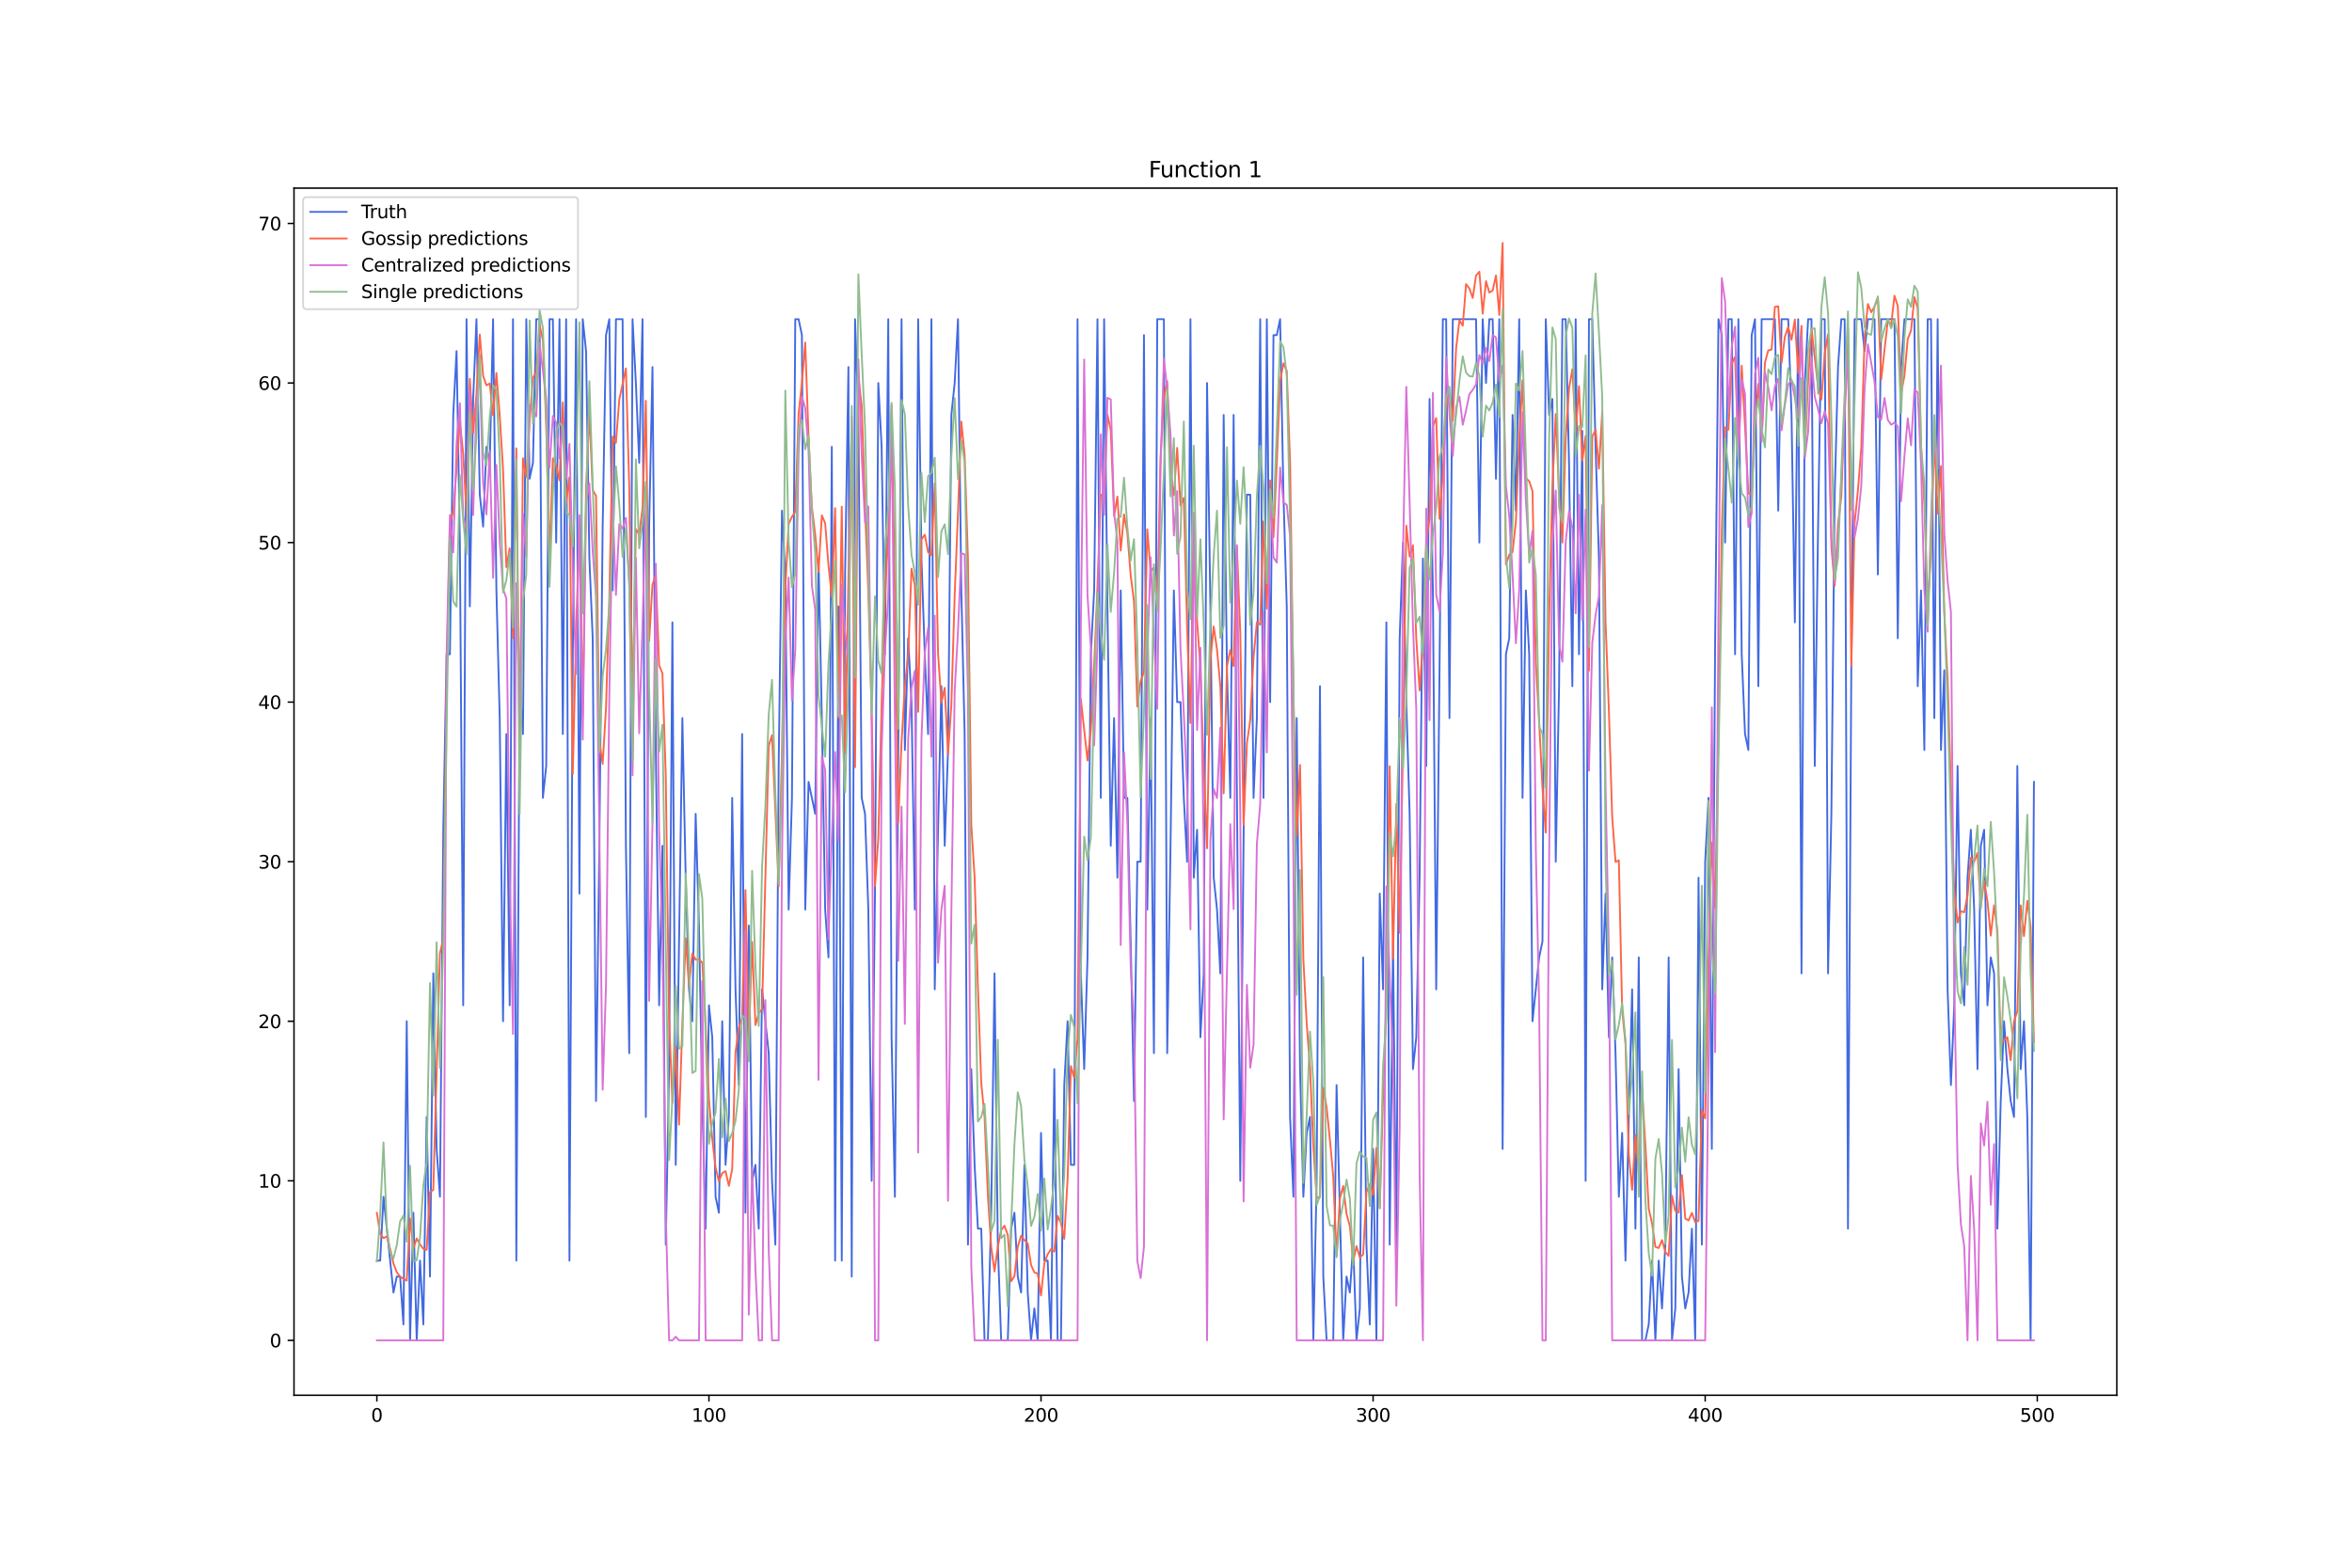 <?xml version="1.0" encoding="utf-8" standalone="no"?>
<!DOCTYPE svg PUBLIC "-//W3C//DTD SVG 1.1//EN"
  "http://www.w3.org/Graphics/SVG/1.1/DTD/svg11.dtd">
<svg xmlns:xlink="http://www.w3.org/1999/xlink" width="1296pt" height="864pt" viewBox="0 0 1296 864" xmlns="http://www.w3.org/2000/svg" version="1.1">
 <defs>
  <style type="text/css">*{stroke-linejoin: round; stroke-linecap: butt}</style>
 </defs>
 <g id="figure_1">
  <g id="patch_1">
   <path d="M 0 864 
L 1296 864 
L 1296 0 
L 0 0 
z
" style="fill: #ffffff"/>
  </g>
  <g id="axes_1">
   <g id="patch_2">
    <path d="M 162 768.96 
L 1166.4 768.96 
L 1166.4 103.68 
L 162 103.68 
z
" style="fill: #ffffff"/>
   </g>
   <g id="matplotlib.axis_1">
    <g id="xtick_1">
     <g id="line2d_1">
      <defs>
       <path id="m02a0ab85dd" d="M 0 0 
L 0 3.5 
" style="stroke: #000000; stroke-width: 0.8"/>
      </defs>
      <g>
       <use xlink:href="#m02a0ab85dd" x="207.655" y="768.96" style="stroke: #000000; stroke-width: 0.8"/>
      </g>
     </g>
     <g id="text_1">
      <!-- 0 -->
      <g transform="translate(204.473 783.558) scale(0.1 -0.1)">
       <defs>
        <path id="DejaVuSans-30" d="M 2034 4250 
Q 1547 4250 1301 3770 
Q 1056 3291 1056 2328 
Q 1056 1369 1301 889 
Q 1547 409 2034 409 
Q 2525 409 2770 889 
Q 3016 1369 3016 2328 
Q 3016 3291 2770 3770 
Q 2525 4250 2034 4250 
z
M 2034 4750 
Q 2819 4750 3233 4129 
Q 3647 3509 3647 2328 
Q 3647 1150 3233 529 
Q 2819 -91 2034 -91 
Q 1250 -91 836 529 
Q 422 1150 422 2328 
Q 422 3509 836 4129 
Q 1250 4750 2034 4750 
z
" transform="scale(0.016)"/>
       </defs>
       <use xlink:href="#DejaVuSans-30"/>
      </g>
     </g>
    </g>
    <g id="xtick_2">
     <g id="line2d_2">
      <g>
       <use xlink:href="#m02a0ab85dd" x="390.639" y="768.96" style="stroke: #000000; stroke-width: 0.8"/>
      </g>
     </g>
     <g id="text_2">
      <!-- 100 -->
      <g transform="translate(381.095 783.558) scale(0.1 -0.1)">
       <defs>
        <path id="DejaVuSans-31" d="M 794 531 
L 1825 531 
L 1825 4091 
L 703 3866 
L 703 4441 
L 1819 4666 
L 2450 4666 
L 2450 531 
L 3481 531 
L 3481 0 
L 794 0 
L 794 531 
z
" transform="scale(0.016)"/>
       </defs>
       <use xlink:href="#DejaVuSans-31"/>
       <use xlink:href="#DejaVuSans-30" x="63.623"/>
       <use xlink:href="#DejaVuSans-30" x="127.246"/>
      </g>
     </g>
    </g>
    <g id="xtick_3">
     <g id="line2d_3">
      <g>
       <use xlink:href="#m02a0ab85dd" x="573.623" y="768.96" style="stroke: #000000; stroke-width: 0.8"/>
      </g>
     </g>
     <g id="text_3">
      <!-- 200 -->
      <g transform="translate(564.079 783.558) scale(0.1 -0.1)">
       <defs>
        <path id="DejaVuSans-32" d="M 1228 531 
L 3431 531 
L 3431 0 
L 469 0 
L 469 531 
Q 828 903 1448 1529 
Q 2069 2156 2228 2338 
Q 2531 2678 2651 2914 
Q 2772 3150 2772 3378 
Q 2772 3750 2511 3984 
Q 2250 4219 1831 4219 
Q 1534 4219 1204 4116 
Q 875 4013 500 3803 
L 500 4441 
Q 881 4594 1212 4672 
Q 1544 4750 1819 4750 
Q 2544 4750 2975 4387 
Q 3406 4025 3406 3419 
Q 3406 3131 3298 2873 
Q 3191 2616 2906 2266 
Q 2828 2175 2409 1742 
Q 1991 1309 1228 531 
z
" transform="scale(0.016)"/>
       </defs>
       <use xlink:href="#DejaVuSans-32"/>
       <use xlink:href="#DejaVuSans-30" x="63.623"/>
       <use xlink:href="#DejaVuSans-30" x="127.246"/>
      </g>
     </g>
    </g>
    <g id="xtick_4">
     <g id="line2d_4">
      <g>
       <use xlink:href="#m02a0ab85dd" x="756.607" y="768.96" style="stroke: #000000; stroke-width: 0.8"/>
      </g>
     </g>
     <g id="text_4">
      <!-- 300 -->
      <g transform="translate(747.063 783.558) scale(0.1 -0.1)">
       <defs>
        <path id="DejaVuSans-33" d="M 2597 2516 
Q 3050 2419 3304 2112 
Q 3559 1806 3559 1356 
Q 3559 666 3084 287 
Q 2609 -91 1734 -91 
Q 1441 -91 1130 -33 
Q 819 25 488 141 
L 488 750 
Q 750 597 1062 519 
Q 1375 441 1716 441 
Q 2309 441 2620 675 
Q 2931 909 2931 1356 
Q 2931 1769 2642 2001 
Q 2353 2234 1838 2234 
L 1294 2234 
L 1294 2753 
L 1863 2753 
Q 2328 2753 2575 2939 
Q 2822 3125 2822 3475 
Q 2822 3834 2567 4026 
Q 2313 4219 1838 4219 
Q 1578 4219 1281 4162 
Q 984 4106 628 3988 
L 628 4550 
Q 988 4650 1302 4700 
Q 1616 4750 1894 4750 
Q 2613 4750 3031 4423 
Q 3450 4097 3450 3541 
Q 3450 3153 3228 2886 
Q 3006 2619 2597 2516 
z
" transform="scale(0.016)"/>
       </defs>
       <use xlink:href="#DejaVuSans-33"/>
       <use xlink:href="#DejaVuSans-30" x="63.623"/>
       <use xlink:href="#DejaVuSans-30" x="127.246"/>
      </g>
     </g>
    </g>
    <g id="xtick_5">
     <g id="line2d_5">
      <g>
       <use xlink:href="#m02a0ab85dd" x="939.591" y="768.96" style="stroke: #000000; stroke-width: 0.8"/>
      </g>
     </g>
     <g id="text_5">
      <!-- 400 -->
      <g transform="translate(930.047 783.558) scale(0.1 -0.1)">
       <defs>
        <path id="DejaVuSans-34" d="M 2419 4116 
L 825 1625 
L 2419 1625 
L 2419 4116 
z
M 2253 4666 
L 3047 4666 
L 3047 1625 
L 3713 1625 
L 3713 1100 
L 3047 1100 
L 3047 0 
L 2419 0 
L 2419 1100 
L 313 1100 
L 313 1709 
L 2253 4666 
z
" transform="scale(0.016)"/>
       </defs>
       <use xlink:href="#DejaVuSans-34"/>
       <use xlink:href="#DejaVuSans-30" x="63.623"/>
       <use xlink:href="#DejaVuSans-30" x="127.246"/>
      </g>
     </g>
    </g>
    <g id="xtick_6">
     <g id="line2d_6">
      <g>
       <use xlink:href="#m02a0ab85dd" x="1122.575" y="768.96" style="stroke: #000000; stroke-width: 0.8"/>
      </g>
     </g>
     <g id="text_6">
      <!-- 500 -->
      <g transform="translate(1113.032 783.558) scale(0.1 -0.1)">
       <defs>
        <path id="DejaVuSans-35" d="M 691 4666 
L 3169 4666 
L 3169 4134 
L 1269 4134 
L 1269 2991 
Q 1406 3038 1543 3061 
Q 1681 3084 1819 3084 
Q 2600 3084 3056 2656 
Q 3513 2228 3513 1497 
Q 3513 744 3044 326 
Q 2575 -91 1722 -91 
Q 1428 -91 1123 -41 
Q 819 9 494 109 
L 494 744 
Q 775 591 1075 516 
Q 1375 441 1709 441 
Q 2250 441 2565 725 
Q 2881 1009 2881 1497 
Q 2881 1984 2565 2268 
Q 2250 2553 1709 2553 
Q 1456 2553 1204 2497 
Q 953 2441 691 2322 
L 691 4666 
z
" transform="scale(0.016)"/>
       </defs>
       <use xlink:href="#DejaVuSans-35"/>
       <use xlink:href="#DejaVuSans-30" x="63.623"/>
       <use xlink:href="#DejaVuSans-30" x="127.246"/>
      </g>
     </g>
    </g>
   </g>
   <g id="matplotlib.axis_2">
    <g id="ytick_1">
     <g id="line2d_7">
      <defs>
       <path id="mf782e02e6b" d="M 0 0 
L -3.5 0 
" style="stroke: #000000; stroke-width: 0.8"/>
      </defs>
      <g>
       <use xlink:href="#mf782e02e6b" x="162" y="738.72" style="stroke: #000000; stroke-width: 0.8"/>
      </g>
     </g>
     <g id="text_7">
      <!-- 0 -->
      <g transform="translate(148.637 742.519) scale(0.1 -0.1)">
       <use xlink:href="#DejaVuSans-30"/>
      </g>
     </g>
    </g>
    <g id="ytick_2">
     <g id="line2d_8">
      <g>
       <use xlink:href="#mf782e02e6b" x="162" y="650.781" style="stroke: #000000; stroke-width: 0.8"/>
      </g>
     </g>
     <g id="text_8">
      <!-- 10 -->
      <g transform="translate(142.275 654.58) scale(0.1 -0.1)">
       <use xlink:href="#DejaVuSans-31"/>
       <use xlink:href="#DejaVuSans-30" x="63.623"/>
      </g>
     </g>
    </g>
    <g id="ytick_3">
     <g id="line2d_9">
      <g>
       <use xlink:href="#mf782e02e6b" x="162" y="562.842" style="stroke: #000000; stroke-width: 0.8"/>
      </g>
     </g>
     <g id="text_9">
      <!-- 20 -->
      <g transform="translate(142.275 566.641) scale(0.1 -0.1)">
       <use xlink:href="#DejaVuSans-32"/>
       <use xlink:href="#DejaVuSans-30" x="63.623"/>
      </g>
     </g>
    </g>
    <g id="ytick_4">
     <g id="line2d_10">
      <g>
       <use xlink:href="#mf782e02e6b" x="162" y="474.902" style="stroke: #000000; stroke-width: 0.8"/>
      </g>
     </g>
     <g id="text_10">
      <!-- 30 -->
      <g transform="translate(142.275 478.701) scale(0.1 -0.1)">
       <use xlink:href="#DejaVuSans-33"/>
       <use xlink:href="#DejaVuSans-30" x="63.623"/>
      </g>
     </g>
    </g>
    <g id="ytick_5">
     <g id="line2d_11">
      <g>
       <use xlink:href="#mf782e02e6b" x="162" y="386.963" style="stroke: #000000; stroke-width: 0.8"/>
      </g>
     </g>
     <g id="text_11">
      <!-- 40 -->
      <g transform="translate(142.275 390.762) scale(0.1 -0.1)">
       <use xlink:href="#DejaVuSans-34"/>
       <use xlink:href="#DejaVuSans-30" x="63.623"/>
      </g>
     </g>
    </g>
    <g id="ytick_6">
     <g id="line2d_12">
      <g>
       <use xlink:href="#mf782e02e6b" x="162" y="299.024" style="stroke: #000000; stroke-width: 0.8"/>
      </g>
     </g>
     <g id="text_12">
      <!-- 50 -->
      <g transform="translate(142.275 302.823) scale(0.1 -0.1)">
       <use xlink:href="#DejaVuSans-35"/>
       <use xlink:href="#DejaVuSans-30" x="63.623"/>
      </g>
     </g>
    </g>
    <g id="ytick_7">
     <g id="line2d_13">
      <g>
       <use xlink:href="#mf782e02e6b" x="162" y="211.085" style="stroke: #000000; stroke-width: 0.8"/>
      </g>
     </g>
     <g id="text_13">
      <!-- 60 -->
      <g transform="translate(142.275 214.884) scale(0.1 -0.1)">
       <defs>
        <path id="DejaVuSans-36" d="M 2113 2584 
Q 1688 2584 1439 2293 
Q 1191 2003 1191 1497 
Q 1191 994 1439 701 
Q 1688 409 2113 409 
Q 2538 409 2786 701 
Q 3034 994 3034 1497 
Q 3034 2003 2786 2293 
Q 2538 2584 2113 2584 
z
M 3366 4563 
L 3366 3988 
Q 3128 4100 2886 4159 
Q 2644 4219 2406 4219 
Q 1781 4219 1451 3797 
Q 1122 3375 1075 2522 
Q 1259 2794 1537 2939 
Q 1816 3084 2150 3084 
Q 2853 3084 3261 2657 
Q 3669 2231 3669 1497 
Q 3669 778 3244 343 
Q 2819 -91 2113 -91 
Q 1303 -91 875 529 
Q 447 1150 447 2328 
Q 447 3434 972 4092 
Q 1497 4750 2381 4750 
Q 2619 4750 2861 4703 
Q 3103 4656 3366 4563 
z
" transform="scale(0.016)"/>
       </defs>
       <use xlink:href="#DejaVuSans-36"/>
       <use xlink:href="#DejaVuSans-30" x="63.623"/>
      </g>
     </g>
    </g>
    <g id="ytick_8">
     <g id="line2d_14">
      <g>
       <use xlink:href="#mf782e02e6b" x="162" y="123.145" style="stroke: #000000; stroke-width: 0.8"/>
      </g>
     </g>
     <g id="text_14">
      <!-- 70 -->
      <g transform="translate(142.275 126.945) scale(0.1 -0.1)">
       <defs>
        <path id="DejaVuSans-37" d="M 525 4666 
L 3525 4666 
L 3525 4397 
L 1831 0 
L 1172 0 
L 2766 4134 
L 525 4134 
L 525 4666 
z
" transform="scale(0.016)"/>
       </defs>
       <use xlink:href="#DejaVuSans-37"/>
       <use xlink:href="#DejaVuSans-30" x="63.623"/>
      </g>
     </g>
    </g>
   </g>
   <g id="line2d_15">
    <path d="M 207.655 694.75 
L 209.484 694.75 
L 211.314 659.575 
L 216.804 712.338 
L 218.634 703.544 
L 220.463 703.544 
L 222.293 729.926 
L 224.123 562.842 
L 225.953 738.72 
L 227.783 668.369 
L 229.613 738.72 
L 231.442 694.75 
L 233.272 729.926 
L 235.102 615.605 
L 236.932 703.544 
L 238.762 536.46 
L 240.592 633.193 
L 242.422 659.575 
L 244.251 457.314 
L 246.081 360.581 
L 247.911 360.581 
L 249.741 228.672 
L 251.571 193.497 
L 253.401 299.024 
L 255.23 554.048 
L 257.06 175.909 
L 258.89 334.199 
L 260.72 219.878 
L 262.55 175.909 
L 264.38 272.642 
L 266.209 290.23 
L 268.039 246.26 
L 269.869 255.054 
L 271.699 175.909 
L 273.529 325.406 
L 275.359 395.757 
L 277.189 562.842 
L 279.018 404.551 
L 280.848 554.048 
L 282.678 175.909 
L 284.508 694.75 
L 286.338 378.169 
L 288.168 404.551 
L 289.997 175.909 
L 291.827 263.848 
L 293.657 255.054 
L 295.487 175.909 
L 297.317 175.909 
L 299.147 439.727 
L 300.976 422.139 
L 302.806 175.909 
L 304.636 175.909 
L 306.466 299.024 
L 308.296 175.909 
L 310.126 404.551 
L 311.956 175.909 
L 313.785 694.75 
L 315.615 360.581 
L 317.445 175.909 
L 319.275 492.49 
L 321.105 175.909 
L 322.935 193.497 
L 324.764 307.818 
L 326.594 351.787 
L 328.424 606.811 
L 330.254 466.108 
L 332.084 290.23 
L 333.914 184.703 
L 335.743 175.909 
L 337.573 325.406 
L 339.403 175.909 
L 343.063 175.909 
L 344.893 466.108 
L 346.723 580.429 
L 348.552 175.909 
L 350.382 211.085 
L 352.212 255.054 
L 354.042 175.909 
L 355.872 615.605 
L 357.702 290.23 
L 359.531 202.291 
L 361.361 413.345 
L 363.191 554.048 
L 365.021 466.108 
L 366.851 685.956 
L 368.681 589.223 
L 370.51 342.993 
L 372.34 641.987 
L 376 395.757 
L 377.83 483.696 
L 379.66 545.254 
L 381.489 562.842 
L 383.319 448.521 
L 385.149 510.078 
L 386.979 606.811 
L 388.809 677.163 
L 390.639 554.048 
L 392.469 571.635 
L 394.298 659.575 
L 396.128 668.369 
L 397.958 562.842 
L 399.788 641.987 
L 401.618 615.605 
L 403.448 439.727 
L 405.277 545.254 
L 407.107 598.017 
L 408.937 404.551 
L 410.767 668.369 
L 412.597 510.078 
L 414.427 650.781 
L 416.256 641.987 
L 418.086 677.163 
L 419.916 545.254 
L 423.576 580.429 
L 425.406 650.781 
L 427.236 685.956 
L 429.065 422.139 
L 430.895 281.436 
L 432.725 316.612 
L 434.555 501.284 
L 436.385 439.727 
L 438.215 175.909 
L 440.044 175.909 
L 441.874 184.703 
L 443.704 501.284 
L 445.534 430.933 
L 449.194 448.521 
L 451.023 307.818 
L 452.853 395.757 
L 454.683 501.284 
L 456.513 527.666 
L 458.343 246.26 
L 460.173 694.75 
L 462.003 334.199 
L 463.832 694.75 
L 465.662 316.612 
L 467.492 202.291 
L 469.322 703.544 
L 471.152 175.909 
L 472.982 228.672 
L 474.811 439.727 
L 476.641 448.521 
L 478.471 501.284 
L 480.301 650.781 
L 482.131 492.49 
L 483.961 211.085 
L 485.79 246.26 
L 487.62 360.581 
L 489.45 175.909 
L 491.28 571.635 
L 493.11 659.575 
L 496.77 175.909 
L 498.599 413.345 
L 500.429 351.787 
L 502.259 386.963 
L 504.089 501.284 
L 505.919 175.909 
L 507.749 307.818 
L 509.578 360.581 
L 511.408 404.551 
L 513.238 175.909 
L 515.068 545.254 
L 516.898 457.314 
L 518.728 378.169 
L 520.557 466.108 
L 522.387 413.345 
L 524.217 228.672 
L 526.047 211.085 
L 527.877 175.909 
L 529.707 325.406 
L 531.536 404.551 
L 533.366 685.956 
L 535.196 589.223 
L 537.026 641.987 
L 538.856 677.163 
L 540.686 677.163 
L 542.516 738.72 
L 544.345 738.72 
L 546.175 668.369 
L 548.005 536.46 
L 549.835 685.956 
L 551.665 738.72 
L 555.324 738.72 
L 557.154 677.163 
L 558.984 668.369 
L 560.814 703.544 
L 562.644 712.338 
L 564.474 641.987 
L 566.303 712.338 
L 568.133 738.72 
L 569.963 721.132 
L 571.793 738.72 
L 573.623 624.399 
L 575.453 694.75 
L 577.283 694.75 
L 579.112 738.72 
L 580.942 589.223 
L 582.772 738.72 
L 584.602 738.72 
L 586.432 598.017 
L 588.262 562.842 
L 590.091 641.987 
L 591.921 641.987 
L 593.751 175.909 
L 595.581 536.46 
L 597.411 589.223 
L 599.241 527.666 
L 601.07 360.581 
L 602.9 325.406 
L 604.73 175.909 
L 606.56 439.727 
L 608.39 175.909 
L 610.22 334.199 
L 612.05 466.108 
L 613.879 395.757 
L 615.709 483.696 
L 617.539 325.406 
L 619.369 439.727 
L 621.199 439.727 
L 623.029 518.872 
L 624.858 606.811 
L 626.688 474.902 
L 628.518 474.902 
L 630.348 184.703 
L 632.178 501.284 
L 634.008 395.757 
L 635.837 580.429 
L 637.667 175.909 
L 641.327 175.909 
L 643.157 580.429 
L 644.987 466.108 
L 646.817 325.406 
L 648.646 386.963 
L 650.476 386.963 
L 652.306 439.727 
L 654.136 474.902 
L 655.966 175.909 
L 657.796 483.696 
L 659.625 457.314 
L 661.455 571.635 
L 663.285 536.46 
L 665.115 211.085 
L 666.945 334.199 
L 668.775 483.696 
L 670.604 501.284 
L 672.434 536.46 
L 674.264 228.672 
L 676.094 369.375 
L 677.924 439.727 
L 679.754 228.672 
L 683.413 650.781 
L 687.073 272.642 
L 688.903 272.642 
L 690.733 439.727 
L 692.563 395.757 
L 694.392 175.909 
L 696.222 439.727 
L 698.052 175.909 
L 699.882 386.963 
L 701.712 184.703 
L 703.542 184.703 
L 705.371 175.909 
L 707.201 272.642 
L 709.031 334.199 
L 710.861 615.605 
L 712.691 659.575 
L 714.521 395.757 
L 716.35 589.223 
L 718.18 659.575 
L 720.01 624.399 
L 721.84 615.605 
L 723.67 738.72 
L 725.5 650.781 
L 727.33 378.169 
L 729.159 703.544 
L 730.989 738.72 
L 734.649 738.72 
L 736.479 598.017 
L 740.138 738.72 
L 741.968 703.544 
L 743.798 712.338 
L 745.628 685.956 
L 747.458 738.72 
L 749.288 721.132 
L 751.117 527.666 
L 752.947 685.956 
L 754.777 729.926 
L 756.607 633.193 
L 758.437 738.72 
L 760.267 492.49 
L 762.097 545.254 
L 763.926 342.993 
L 765.756 685.956 
L 767.586 518.872 
L 769.416 694.75 
L 771.246 351.787 
L 773.076 299.024 
L 774.905 386.963 
L 776.735 448.521 
L 778.565 589.223 
L 780.395 571.635 
L 782.225 483.696 
L 784.055 307.818 
L 785.884 422.139 
L 787.714 219.878 
L 789.544 325.406 
L 791.374 545.254 
L 793.204 369.375 
L 795.034 175.909 
L 796.864 175.909 
L 798.693 395.757 
L 800.523 175.909 
L 813.332 175.909 
L 815.162 299.024 
L 816.992 175.909 
L 818.822 211.085 
L 820.651 175.909 
L 822.481 175.909 
L 824.311 263.848 
L 826.141 175.909 
L 827.971 633.193 
L 829.801 360.581 
L 831.63 351.787 
L 833.46 228.672 
L 835.29 281.436 
L 837.12 175.909 
L 838.95 439.727 
L 840.78 325.406 
L 842.61 360.581 
L 844.439 562.842 
L 848.099 527.666 
L 849.929 518.872 
L 851.759 175.909 
L 853.589 228.672 
L 855.418 219.878 
L 857.248 474.902 
L 859.078 378.169 
L 860.908 175.909 
L 862.738 175.909 
L 864.568 255.054 
L 866.397 378.169 
L 868.227 175.909 
L 870.057 360.581 
L 871.887 237.466 
L 873.717 650.781 
L 875.547 175.909 
L 877.377 175.909 
L 879.206 246.26 
L 881.036 307.818 
L 882.866 545.254 
L 884.696 492.49 
L 886.526 571.635 
L 888.356 527.666 
L 890.185 580.429 
L 892.015 659.575 
L 893.845 624.399 
L 895.675 694.75 
L 897.505 615.605 
L 899.335 545.254 
L 901.164 677.163 
L 902.994 527.666 
L 904.824 738.72 
L 906.654 738.72 
L 908.484 729.926 
L 910.314 694.75 
L 912.144 738.72 
L 913.973 694.75 
L 915.803 721.132 
L 917.633 685.956 
L 919.463 527.666 
L 921.293 738.72 
L 923.123 721.132 
L 924.952 589.223 
L 926.782 703.544 
L 928.612 721.132 
L 930.442 712.338 
L 932.272 677.163 
L 934.102 738.72 
L 935.931 483.696 
L 937.761 685.956 
L 939.591 474.902 
L 941.421 439.727 
L 943.251 633.193 
L 945.081 351.787 
L 946.911 175.909 
L 948.74 184.703 
L 950.57 299.024 
L 952.4 175.909 
L 954.23 175.909 
L 956.06 360.581 
L 957.89 175.909 
L 959.719 360.581 
L 961.549 404.551 
L 963.379 413.345 
L 965.209 184.703 
L 967.039 175.909 
L 968.869 378.169 
L 970.698 175.909 
L 978.018 175.909 
L 979.848 281.436 
L 981.678 175.909 
L 985.337 175.909 
L 987.167 228.672 
L 988.997 342.993 
L 990.827 175.909 
L 992.657 536.46 
L 994.486 211.085 
L 996.316 175.909 
L 998.146 175.909 
L 999.976 422.139 
L 1001.806 290.23 
L 1003.636 175.909 
L 1005.465 175.909 
L 1007.295 536.46 
L 1009.125 448.521 
L 1010.955 272.642 
L 1012.785 202.291 
L 1014.615 175.909 
L 1016.444 175.909 
L 1018.274 677.163 
L 1020.104 369.375 
L 1021.934 175.909 
L 1025.594 175.909 
L 1027.424 193.497 
L 1029.253 175.909 
L 1032.913 175.909 
L 1034.743 316.612 
L 1036.573 175.909 
L 1043.892 175.909 
L 1045.722 351.787 
L 1047.552 202.291 
L 1049.382 175.909 
L 1054.871 175.909 
L 1056.701 378.169 
L 1058.531 325.406 
L 1060.361 413.345 
L 1062.191 175.909 
L 1064.02 175.909 
L 1065.85 395.757 
L 1067.68 175.909 
L 1069.51 413.345 
L 1071.34 369.375 
L 1073.17 545.254 
L 1074.999 598.017 
L 1076.829 554.048 
L 1078.659 422.139 
L 1080.489 536.46 
L 1082.319 554.048 
L 1084.149 483.696 
L 1085.978 457.314 
L 1087.808 501.284 
L 1089.638 589.223 
L 1091.468 466.108 
L 1093.298 457.314 
L 1095.128 554.048 
L 1096.958 527.666 
L 1098.787 536.46 
L 1100.617 677.163 
L 1102.447 606.811 
L 1104.277 562.842 
L 1106.107 589.223 
L 1107.937 606.811 
L 1109.766 615.605 
L 1111.596 422.139 
L 1113.426 589.223 
L 1115.256 562.842 
L 1117.086 615.605 
L 1118.916 738.72 
L 1120.745 430.933 
L 1120.745 430.933 
" clip-path="url(#p395de8eac4)" style="fill: none; stroke: #4169e1; stroke-linecap: square"/>
   </g>
   <g id="line2d_16">
    <path d="M 207.655 668.394 
L 209.484 679.992 
L 211.314 682.35 
L 213.144 681.426 
L 214.974 688.229 
L 216.804 696.346 
L 218.634 701.13 
L 220.463 703.604 
L 224.123 705.808 
L 225.953 671.559 
L 227.783 687.965 
L 229.613 682.596 
L 231.442 685.855 
L 233.272 688.267 
L 235.102 688.84 
L 236.932 656.961 
L 238.762 655.818 
L 242.422 525.286 
L 244.251 517.625 
L 246.081 374.066 
L 247.911 288.645 
L 249.741 281.637 
L 251.571 258.526 
L 253.401 232.46 
L 255.23 250.019 
L 257.06 283.17 
L 258.89 208.783 
L 260.72 238.605 
L 262.55 217.186 
L 264.38 184.379 
L 266.209 207.175 
L 268.039 212.354 
L 269.869 211.348 
L 271.699 228.851 
L 273.529 205.573 
L 275.359 229.149 
L 277.189 258.613 
L 279.018 312.553 
L 280.848 302.206 
L 282.678 351.668 
L 284.508 247.054 
L 286.338 412.715 
L 288.168 252.573 
L 289.997 262.996 
L 291.827 232.013 
L 293.657 208.369 
L 295.487 204.778 
L 297.317 179.259 
L 299.147 187.481 
L 300.976 234.713 
L 302.806 307.205 
L 304.636 252.589 
L 306.466 256.592 
L 308.296 264.729 
L 310.126 221.802 
L 311.956 277.335 
L 313.785 262.954 
L 315.615 426.538 
L 317.445 348.605 
L 319.275 287.52 
L 321.105 393.234 
L 322.935 268.886 
L 324.764 227.572 
L 326.594 270.13 
L 328.424 273.23 
L 330.254 408.271 
L 332.084 420.964 
L 333.914 390.441 
L 335.743 329.846 
L 337.573 240.624 
L 339.403 243.991 
L 341.233 220.226 
L 344.893 203.028 
L 346.723 268.324 
L 348.552 389.938 
L 350.382 291.62 
L 352.212 294.582 
L 354.042 280.296 
L 355.872 220.906 
L 357.702 353.146 
L 359.531 322.191 
L 361.361 316.83 
L 363.191 366.629 
L 365.021 371.132 
L 366.851 427.622 
L 368.681 561.057 
L 370.51 607.857 
L 372.34 576.992 
L 374.17 619.839 
L 376 564.055 
L 377.83 517.094 
L 379.66 543.462 
L 381.489 525.446 
L 383.319 528.898 
L 385.149 528.852 
L 386.979 530.476 
L 388.809 565.334 
L 390.639 605.753 
L 392.469 627.685 
L 394.298 643.404 
L 396.128 651.114 
L 397.958 646.569 
L 399.788 645.44 
L 401.618 653.553 
L 403.448 644.333 
L 405.277 579.924 
L 407.107 566.45 
L 408.937 561.012 
L 410.767 490.539 
L 412.597 574.365 
L 414.427 519.126 
L 416.256 564.92 
L 418.086 558.338 
L 419.916 556.257 
L 423.576 411.082 
L 425.406 405.195 
L 429.065 488.576 
L 430.895 413.864 
L 432.725 324.005 
L 434.555 288.793 
L 436.385 284.764 
L 438.215 282.082 
L 440.044 227.988 
L 441.874 211.192 
L 443.704 188.795 
L 445.534 241.246 
L 447.364 279.552 
L 449.194 294.506 
L 451.023 315.171 
L 452.853 284.033 
L 454.683 288.361 
L 456.513 311.535 
L 458.343 328.814 
L 460.173 280.064 
L 462.003 395.616 
L 463.832 279.219 
L 465.662 414.991 
L 467.492 320.058 
L 469.322 234.5 
L 471.152 422.853 
L 472.982 207.601 
L 474.811 223.611 
L 476.641 279.18 
L 478.471 326.474 
L 480.301 390.722 
L 482.131 488.336 
L 483.961 462.203 
L 485.79 388.378 
L 487.62 328.735 
L 489.45 295.153 
L 491.28 223.37 
L 493.11 327.151 
L 494.94 453.456 
L 496.77 408.996 
L 498.599 378.343 
L 500.429 361.158 
L 502.259 313.455 
L 504.089 322.625 
L 505.919 392.289 
L 507.749 297.311 
L 509.578 294.673 
L 511.408 304.36 
L 513.238 305.919 
L 515.068 266.351 
L 516.898 360.428 
L 518.728 387.232 
L 520.557 379.09 
L 522.387 415.73 
L 524.217 388.279 
L 526.047 328.141 
L 527.877 282.339 
L 529.707 232.357 
L 531.536 250.782 
L 533.366 308.06 
L 535.196 454.299 
L 537.026 483.388 
L 538.856 543.932 
L 540.686 596.762 
L 542.516 615.534 
L 544.345 658.825 
L 546.175 687.363 
L 548.005 700.72 
L 549.835 686.962 
L 551.665 677.98 
L 553.495 675.538 
L 555.324 680.628 
L 557.154 706.159 
L 558.984 703.3 
L 560.814 687.114 
L 562.644 681.053 
L 564.474 683.512 
L 566.303 685.365 
L 568.133 697.214 
L 569.963 701.262 
L 571.793 701.872 
L 573.623 713.991 
L 575.453 696.171 
L 577.283 691.278 
L 579.112 688.485 
L 580.942 689.778 
L 582.772 670.068 
L 584.602 673.96 
L 586.432 682.758 
L 588.262 649.787 
L 590.091 587.547 
L 591.921 594.1 
L 593.751 572.306 
L 595.581 385.338 
L 599.241 419.12 
L 601.07 402.291 
L 602.9 366.925 
L 604.73 323.064 
L 606.56 272.521 
L 608.39 273.771 
L 610.22 228.598 
L 612.05 237.035 
L 613.879 284.355 
L 615.709 273.708 
L 617.539 303.45 
L 619.369 283.512 
L 621.199 293.965 
L 623.029 317.078 
L 624.858 331.503 
L 626.688 389.417 
L 628.518 375.537 
L 630.348 370.274 
L 632.178 291.737 
L 634.008 314.778 
L 635.837 312.918 
L 637.667 334.79 
L 639.497 251.971 
L 641.327 219.279 
L 643.157 210.057 
L 644.987 262.225 
L 646.817 272.844 
L 648.646 246.816 
L 650.476 278.661 
L 652.306 274.396 
L 654.136 346.012 
L 655.966 398.481 
L 657.796 298.339 
L 659.625 342.249 
L 661.455 368.65 
L 663.285 422.828 
L 665.115 467.538 
L 666.945 363.789 
L 668.775 345.287 
L 670.604 357.954 
L 672.434 378.283 
L 674.264 437.263 
L 676.094 367.056 
L 677.924 358.228 
L 679.754 367.104 
L 681.583 301.734 
L 683.413 348.647 
L 685.243 454.678 
L 687.073 409.621 
L 688.903 396.98 
L 690.733 362.211 
L 692.563 342.98 
L 694.392 344.278 
L 696.222 287.329 
L 698.052 335.442 
L 699.882 264.752 
L 701.712 296.147 
L 703.542 255.294 
L 705.371 209.966 
L 707.201 200.259 
L 709.031 204.39 
L 710.861 254.749 
L 712.691 382.997 
L 714.521 460.752 
L 716.35 421.61 
L 718.18 528.654 
L 720.01 563.839 
L 721.84 588.591 
L 723.67 631.266 
L 725.5 660.114 
L 727.33 659.726 
L 729.159 599.567 
L 730.989 610.364 
L 732.819 628.223 
L 734.649 648.549 
L 736.479 692.182 
L 738.309 660.552 
L 740.138 653.632 
L 741.968 668.998 
L 743.798 675.744 
L 745.628 695.164 
L 747.458 686.769 
L 749.288 692.994 
L 751.117 691.427 
L 752.947 656.947 
L 754.777 652.656 
L 756.607 658.561 
L 758.437 632.584 
L 760.267 665.917 
L 762.097 604.84 
L 763.926 549.573 
L 765.756 422.275 
L 767.586 528.355 
L 769.416 443.1 
L 771.246 514.074 
L 773.076 410.496 
L 774.905 289.676 
L 776.735 306.732 
L 778.565 300.504 
L 780.395 352.001 
L 782.225 380.498 
L 784.055 354.653 
L 785.884 297.773 
L 787.714 286.143 
L 789.544 234.908 
L 791.374 230.426 
L 793.204 286.02 
L 795.034 260.667 
L 796.864 224.136 
L 798.693 216.131 
L 800.523 231.754 
L 802.353 191.892 
L 804.183 176.57 
L 806.013 179.481 
L 807.843 156.601 
L 809.672 159.048 
L 811.502 164.19 
L 813.332 151.809 
L 815.162 149.749 
L 816.992 172.861 
L 818.822 154.953 
L 820.651 161.222 
L 822.481 160.133 
L 824.311 151.827 
L 826.141 173.64 
L 827.971 133.92 
L 829.801 311.095 
L 831.63 305.756 
L 833.46 304.283 
L 835.29 287.309 
L 837.12 242.088 
L 838.95 209.603 
L 840.78 263.517 
L 842.61 265.196 
L 844.439 270.651 
L 846.269 365.03 
L 848.099 397.552 
L 849.929 434.289 
L 851.759 458.876 
L 853.589 340.155 
L 855.418 268.044 
L 857.248 228.156 
L 859.078 272.404 
L 860.908 299.007 
L 862.738 241.351 
L 864.568 214.131 
L 866.397 203.479 
L 868.227 238.282 
L 870.057 212.88 
L 871.887 253.856 
L 873.717 240.258 
L 875.547 369.633 
L 877.377 240.59 
L 879.206 236.975 
L 881.036 258.331 
L 882.866 226.865 
L 884.696 342.839 
L 886.526 391.54 
L 888.356 450.294 
L 890.185 475.012 
L 892.015 474.167 
L 893.845 556.647 
L 895.675 575.19 
L 897.505 636.317 
L 899.335 655.782 
L 901.164 625.677 
L 902.994 646.304 
L 904.824 600.477 
L 906.654 631.515 
L 908.484 666.025 
L 910.314 674.232 
L 912.144 687.187 
L 913.973 687.833 
L 915.803 683.452 
L 917.633 690.012 
L 919.463 692.13 
L 921.293 658.981 
L 923.123 667.415 
L 924.952 668.254 
L 926.782 647.659 
L 928.612 671.598 
L 930.442 672.606 
L 932.272 668.452 
L 934.102 673.63 
L 935.931 672.806 
L 937.761 611.832 
L 939.591 616.383 
L 941.421 529.236 
L 943.251 464.243 
L 945.081 500.498 
L 946.911 403.956 
L 948.74 292.031 
L 950.57 235.547 
L 952.4 236.794 
L 954.23 200.399 
L 956.06 196.691 
L 957.89 250.277 
L 959.719 201.539 
L 961.549 235.067 
L 963.379 272.005 
L 965.209 272.084 
L 967.039 234.865 
L 968.869 211.589 
L 970.698 241.444 
L 972.528 199.78 
L 974.358 193.097 
L 976.188 192.625 
L 978.018 169.09 
L 979.848 168.806 
L 981.678 200.041 
L 983.507 185.557 
L 985.337 180.169 
L 987.167 187.252 
L 988.997 176.099 
L 990.827 205.545 
L 992.657 179.565 
L 994.486 249.256 
L 996.316 210.237 
L 998.146 180.889 
L 1001.806 213.468 
L 1003.636 220.243 
L 1005.465 194.827 
L 1007.295 184.244 
L 1009.125 301.254 
L 1010.955 322.779 
L 1012.785 288.871 
L 1014.615 273.733 
L 1016.444 223.365 
L 1018.274 180.988 
L 1020.104 367.132 
L 1021.934 288.286 
L 1023.764 270.238 
L 1025.594 246.834 
L 1027.424 186.242 
L 1029.253 167.55 
L 1031.083 172.096 
L 1032.913 168.948 
L 1034.743 164.192 
L 1036.573 209.18 
L 1040.232 176.529 
L 1042.062 179.144 
L 1043.892 162.996 
L 1045.722 168.658 
L 1047.552 217.129 
L 1049.382 207.065 
L 1051.211 186.763 
L 1053.041 182.141 
L 1054.871 163.795 
L 1056.701 170.066 
L 1058.531 245.273 
L 1060.361 277.763 
L 1062.191 333.133 
L 1064.02 306.363 
L 1065.85 240.784 
L 1067.68 283.052 
L 1069.51 256.916 
L 1071.34 337.153 
L 1073.17 374.327 
L 1076.829 490.916 
L 1078.659 508.408 
L 1080.489 502.204 
L 1082.319 502.787 
L 1084.149 493.69 
L 1085.978 472.758 
L 1087.808 474.943 
L 1089.638 470.085 
L 1091.468 499.273 
L 1093.298 485.548 
L 1095.128 496.66 
L 1096.958 515.664 
L 1098.787 498.933 
L 1100.617 513.115 
L 1102.447 575.343 
L 1104.277 573.118 
L 1106.107 571.659 
L 1107.937 584.274 
L 1109.766 562.967 
L 1111.596 557.222 
L 1113.426 498.971 
L 1115.256 515.893 
L 1117.086 496.481 
L 1118.916 510.568 
L 1120.745 574.328 
L 1120.745 574.328 
" clip-path="url(#p395de8eac4)" style="fill: none; stroke: #ff6347; stroke-linecap: square"/>
   </g>
   <g id="line2d_17">
    <path d="M 207.655 738.72 
L 244.251 738.72 
L 246.081 359.955 
L 247.911 283.866 
L 249.741 304.407 
L 251.571 244.108 
L 253.401 222.176 
L 255.23 284.597 
L 257.06 292.432 
L 258.89 215.115 
L 260.72 283.89 
L 262.55 221.569 
L 264.38 205.789 
L 266.209 266.108 
L 268.039 283.53 
L 269.869 248.891 
L 271.699 318.429 
L 273.529 256.231 
L 275.359 298.285 
L 277.189 324.546 
L 279.018 329.812 
L 280.848 481.269 
L 282.678 569.882 
L 284.508 321.371 
L 286.338 396.008 
L 288.168 283.222 
L 289.997 307.101 
L 291.827 223.249 
L 293.657 225.374 
L 295.487 229.511 
L 297.317 189.067 
L 300.976 219.583 
L 302.806 257.715 
L 304.636 229.248 
L 306.466 232.989 
L 308.296 252.588 
L 310.126 233.701 
L 311.956 263.829 
L 313.785 244.667 
L 315.615 313.731 
L 317.445 371.292 
L 319.275 283.923 
L 321.105 407.611 
L 322.935 277.028 
L 324.764 266.466 
L 326.594 303.5 
L 328.424 328.701 
L 330.254 457.58 
L 332.084 600.575 
L 333.914 543.572 
L 335.743 383.52 
L 337.573 277.311 
L 339.403 327.899 
L 341.233 288.86 
L 343.063 291.294 
L 344.893 285.364 
L 346.723 320.885 
L 348.552 427.28 
L 350.382 307.421 
L 352.212 404.155 
L 354.042 343.96 
L 355.872 276.726 
L 357.702 551.61 
L 359.531 453.581 
L 361.361 310.648 
L 363.191 456.97 
L 365.021 519.75 
L 366.851 668.551 
L 368.681 738.72 
L 370.51 738.72 
L 372.34 736.72 
L 374.17 738.72 
L 385.149 738.72 
L 386.979 540.72 
L 388.809 738.72 
L 408.937 738.72 
L 410.767 512.964 
L 412.597 724.576 
L 414.427 643.394 
L 416.256 699.287 
L 418.086 738.72 
L 419.916 738.72 
L 421.746 551.181 
L 423.576 689.014 
L 425.406 738.72 
L 429.065 738.72 
L 430.895 473.063 
L 432.725 352.981 
L 434.555 318.252 
L 436.385 386.013 
L 438.215 357.994 
L 440.044 249.247 
L 441.874 218.458 
L 443.704 224.954 
L 445.534 248.502 
L 447.364 322.637 
L 449.194 336.094 
L 451.023 595.125 
L 452.853 416.916 
L 454.683 424.36 
L 456.513 517.859 
L 458.343 462.075 
L 460.173 414.419 
L 462.003 463.673 
L 463.832 322.524 
L 465.662 348.549 
L 467.492 363.116 
L 469.322 229.388 
L 471.152 335.063 
L 472.982 197.988 
L 474.811 250.746 
L 476.641 288.096 
L 478.471 279.118 
L 480.301 400.322 
L 482.131 738.72 
L 483.961 738.72 
L 485.79 414.277 
L 487.62 359.645 
L 489.45 329.274 
L 491.28 229.172 
L 493.11 397.091 
L 494.94 529.526 
L 496.77 444.616 
L 498.599 564.323 
L 500.429 407.535 
L 502.259 379.261 
L 504.089 369.707 
L 505.919 635.205 
L 507.749 407.13 
L 509.578 359.841 
L 511.408 346.109 
L 513.238 417.014 
L 515.068 339.326 
L 516.898 530.586 
L 518.728 501.259 
L 520.557 488.222 
L 522.387 661.806 
L 524.217 502.873 
L 526.047 380.589 
L 527.877 347.999 
L 529.707 304.899 
L 531.536 305.556 
L 533.366 381.972 
L 535.196 698.078 
L 537.026 738.72 
L 593.751 738.72 
L 595.581 343.939 
L 597.411 198.139 
L 599.241 328.187 
L 601.07 356.864 
L 602.9 410.832 
L 604.73 353.72 
L 606.56 239.41 
L 608.39 283.833 
L 610.22 219.236 
L 612.05 220.074 
L 613.879 282.449 
L 615.709 297.974 
L 617.539 520.859 
L 619.369 414.517 
L 621.199 453.541 
L 623.029 533.282 
L 624.858 563.896 
L 626.688 695.025 
L 628.518 704.421 
L 630.348 687.107 
L 632.178 363.494 
L 634.008 307.147 
L 635.837 350.629 
L 637.667 390.697 
L 639.497 256.551 
L 641.327 197.731 
L 643.157 214.547 
L 644.987 239.584 
L 646.817 295.165 
L 648.646 270.65 
L 650.476 357.678 
L 652.306 393.082 
L 654.136 434.677 
L 655.966 512.175 
L 657.796 282.433 
L 659.625 402.353 
L 661.455 356.999 
L 663.285 467.312 
L 665.115 738.72 
L 666.945 463.243 
L 668.775 434.844 
L 670.604 439.831 
L 672.434 400.972 
L 674.264 616.911 
L 677.924 454.192 
L 679.754 501.059 
L 681.583 300.483 
L 683.413 449.356 
L 685.243 662.178 
L 687.073 542.792 
L 688.903 588.472 
L 690.733 575.758 
L 692.563 465.065 
L 694.392 443.221 
L 696.222 337.626 
L 698.052 414.687 
L 699.882 269.867 
L 701.712 307.264 
L 703.542 310.087 
L 705.371 257.632 
L 707.201 276.957 
L 709.031 278.224 
L 710.861 295.597 
L 712.691 473.94 
L 714.521 738.72 
L 762.097 738.72 
L 763.926 488.527 
L 767.586 586.752 
L 769.416 719.582 
L 771.246 620.996 
L 773.076 304.123 
L 774.905 213.193 
L 776.735 276.743 
L 778.565 344.712 
L 780.395 390.722 
L 782.225 646.486 
L 784.055 738.72 
L 785.884 280.353 
L 787.714 396.922 
L 789.544 216.521 
L 791.374 327.738 
L 793.204 336.996 
L 795.034 305.124 
L 796.864 196.85 
L 798.693 228.436 
L 800.523 251.21 
L 802.353 224.296 
L 804.183 218.628 
L 806.013 234.106 
L 807.843 226.164 
L 809.672 217.243 
L 811.502 214.869 
L 813.332 211.859 
L 815.162 195.695 
L 816.992 200.184 
L 818.822 191.8 
L 820.651 199.026 
L 822.481 184.613 
L 824.311 185.994 
L 826.141 209.812 
L 827.971 201.354 
L 829.801 267.747 
L 831.63 284.418 
L 833.46 316.771 
L 835.29 354.548 
L 837.12 325.094 
L 838.95 227.144 
L 840.78 275.838 
L 842.61 305.567 
L 844.439 292.677 
L 846.269 468.508 
L 848.099 553.666 
L 849.929 738.72 
L 851.759 738.72 
L 853.589 475.082 
L 855.418 299.82 
L 857.248 270.287 
L 859.078 354.915 
L 860.908 364.704 
L 862.738 298.609 
L 864.568 281.677 
L 866.397 290.998 
L 868.227 338.005 
L 870.057 272.686 
L 871.887 341.776 
L 873.717 280.856 
L 875.547 424.768 
L 877.377 354.18 
L 879.206 338.917 
L 881.036 328.655 
L 882.866 278.399 
L 884.696 433.49 
L 886.526 525.283 
L 888.356 738.72 
L 939.591 738.72 
L 941.421 584.35 
L 943.251 389.834 
L 945.081 579.892 
L 946.911 337.748 
L 948.74 153.227 
L 950.57 166.112 
L 952.4 225.835 
L 954.23 191.077 
L 956.06 180.038 
L 957.89 253.627 
L 959.719 208.749 
L 961.549 217.249 
L 963.379 290.491 
L 965.209 282.9 
L 967.039 205.893 
L 968.869 197.187 
L 970.698 243.447 
L 972.528 205.017 
L 974.358 213.456 
L 976.188 226.115 
L 978.018 213.09 
L 979.848 208.684 
L 981.678 237.13 
L 983.507 223.059 
L 985.337 211.895 
L 987.167 209.514 
L 988.997 219.111 
L 990.827 230.555 
L 992.657 184.522 
L 994.486 252.394 
L 996.316 237.954 
L 998.146 196.868 
L 999.976 218.653 
L 1001.806 225.638 
L 1003.636 233.284 
L 1005.465 226.615 
L 1007.295 233.529 
L 1009.125 296.766 
L 1010.955 321.302 
L 1012.785 295.621 
L 1014.615 264.377 
L 1016.444 228.322 
L 1018.274 195.888 
L 1020.104 266.043 
L 1021.934 295.994 
L 1023.764 285.947 
L 1025.594 267.861 
L 1027.424 214.148 
L 1029.253 189.82 
L 1032.913 210.329 
L 1034.743 229.826 
L 1036.573 231.223 
L 1038.403 219.339 
L 1040.232 231.435 
L 1042.062 234.067 
L 1043.892 232.931 
L 1045.722 235.012 
L 1047.552 276.237 
L 1049.382 251.43 
L 1051.211 230.595 
L 1053.041 245.441 
L 1054.871 214.761 
L 1056.701 216.294 
L 1058.531 256.139 
L 1060.361 325.686 
L 1062.191 348.152 
L 1064.02 286.131 
L 1065.85 241.965 
L 1067.68 258.446 
L 1069.51 201.518 
L 1071.34 294.03 
L 1073.17 320.234 
L 1074.999 337.206 
L 1076.829 542.234 
L 1078.659 641.794 
L 1080.489 674.672 
L 1082.319 686.715 
L 1084.149 738.72 
L 1085.978 648.073 
L 1087.808 677.315 
L 1089.638 738.72 
L 1091.468 619.096 
L 1093.298 631.322 
L 1095.128 607.225 
L 1096.958 663.981 
L 1098.787 630.519 
L 1100.617 738.72 
L 1120.745 738.72 
L 1120.745 738.72 
" clip-path="url(#p395de8eac4)" style="fill: none; stroke: #da70d6; stroke-linecap: square"/>
   </g>
   <g id="line2d_18">
    <path d="M 207.655 695.187 
L 209.484 669.267 
L 211.314 629.609 
L 213.144 676.58 
L 214.974 690.329 
L 216.804 693.511 
L 218.634 686.24 
L 220.463 673.196 
L 222.293 669.923 
L 224.123 684.389 
L 225.953 642.46 
L 227.783 695.06 
L 229.613 694.593 
L 231.442 681.984 
L 233.272 653.165 
L 235.102 640.582 
L 236.932 541.762 
L 238.762 603.717 
L 240.592 519.367 
L 242.422 588.656 
L 244.251 519.799 
L 246.081 401.758 
L 247.911 296.589 
L 249.741 331.491 
L 251.571 334.322 
L 253.401 261.86 
L 255.23 286.43 
L 257.06 305.546 
L 258.89 227.01 
L 260.72 270.247 
L 262.55 239.471 
L 264.38 195.269 
L 266.209 249.451 
L 268.039 256.518 
L 269.869 229.711 
L 271.699 212.45 
L 273.529 214.91 
L 275.359 252.369 
L 277.189 326.471 
L 279.018 319.643 
L 280.848 304.734 
L 282.678 345.915 
L 284.508 253.278 
L 286.338 448.565 
L 288.168 331.454 
L 289.997 316.66 
L 291.827 176.605 
L 293.657 233.531 
L 295.487 217.421 
L 297.317 170.799 
L 299.147 180.71 
L 300.976 229.89 
L 302.806 323.46 
L 304.636 272.002 
L 306.466 237.967 
L 308.296 233.056 
L 310.126 235.336 
L 311.956 282.823 
L 313.785 283.395 
L 315.615 301.27 
L 317.445 261.059 
L 319.275 177.626 
L 321.105 338.024 
L 322.935 280.441 
L 324.764 210.081 
L 328.424 323.253 
L 330.254 414.455 
L 332.084 372.331 
L 333.914 357.992 
L 335.743 333.483 
L 337.573 298.537 
L 339.403 256.98 
L 341.233 277.938 
L 343.063 306.925 
L 344.893 290.868 
L 346.723 322.629 
L 348.552 419.644 
L 350.382 253.171 
L 352.212 302.198 
L 354.042 288.105 
L 355.872 265.528 
L 357.702 380.186 
L 359.531 453.418 
L 361.361 363.229 
L 363.191 414.312 
L 365.021 399.394 
L 368.681 639.341 
L 370.51 605.25 
L 372.34 543.197 
L 374.17 577.97 
L 376 576.752 
L 377.83 481.328 
L 379.66 528.529 
L 381.489 591.366 
L 383.319 590.193 
L 385.149 481.69 
L 386.979 495.238 
L 388.809 572.357 
L 390.639 630.383 
L 392.469 618.828 
L 394.298 613.202 
L 396.128 583.602 
L 397.958 626.885 
L 399.788 605.416 
L 401.618 628.847 
L 403.448 624.476 
L 405.277 617.893 
L 407.107 600.589 
L 408.937 559.625 
L 410.767 561.274 
L 412.597 584.879 
L 414.427 479.889 
L 416.256 532.402 
L 418.086 565.444 
L 419.916 477.571 
L 421.746 444.396 
L 423.576 393.817 
L 425.406 374.686 
L 427.236 436.917 
L 429.065 487.281 
L 430.895 433.565 
L 432.725 215.249 
L 434.555 298.176 
L 436.385 323.681 
L 438.215 316.047 
L 440.044 235.835 
L 441.874 231.491 
L 443.704 247.649 
L 445.534 239.871 
L 447.364 281.733 
L 449.194 304.603 
L 451.023 383.406 
L 454.683 417.089 
L 456.513 365.882 
L 458.343 336.307 
L 460.173 309.156 
L 462.003 394.549 
L 463.832 394.275 
L 465.662 436.631 
L 467.492 375.413 
L 469.322 223.659 
L 471.152 373.512 
L 472.982 151.168 
L 474.811 195.238 
L 476.641 235.079 
L 480.301 394.059 
L 482.131 328.656 
L 483.961 364.167 
L 485.79 371.297 
L 487.62 302.466 
L 489.45 279.202 
L 491.28 222.043 
L 493.11 269.298 
L 494.94 401.729 
L 496.77 220.457 
L 498.599 228.269 
L 500.429 278.705 
L 502.259 305.861 
L 504.089 315.529 
L 505.919 333.326 
L 507.749 260.491 
L 509.578 287.732 
L 511.408 262.452 
L 513.238 260.537 
L 515.068 252.241 
L 516.898 318.046 
L 518.728 292.779 
L 520.557 288.974 
L 522.387 305.446 
L 524.217 251.632 
L 526.047 219.398 
L 527.877 264.069 
L 529.707 242.673 
L 531.536 254.855 
L 533.366 349.066 
L 535.196 520.108 
L 537.026 509.668 
L 538.856 618.113 
L 540.686 615.576 
L 542.516 608.342 
L 544.345 641.382 
L 546.175 678.63 
L 548.005 673.043 
L 549.835 573.033 
L 551.665 682.425 
L 553.495 680.434 
L 555.324 720.094 
L 558.984 630.585 
L 560.814 601.99 
L 562.644 609.59 
L 564.474 639.139 
L 566.303 653.543 
L 568.133 675.681 
L 569.963 670.692 
L 571.793 658.058 
L 573.623 678.269 
L 575.453 649.531 
L 577.283 677.615 
L 579.112 665.799 
L 580.942 650.446 
L 582.772 617.208 
L 584.602 673.613 
L 586.432 647.527 
L 588.262 579.723 
L 590.091 559.329 
L 591.921 566.115 
L 593.751 608.125 
L 597.411 461.031 
L 599.241 474.081 
L 601.07 461.653 
L 602.9 381.563 
L 604.73 326.546 
L 606.56 348.65 
L 608.39 363.7 
L 610.22 300.206 
L 612.05 337.26 
L 613.879 315.872 
L 615.709 285.787 
L 617.539 284.704 
L 619.369 263.277 
L 621.199 290.671 
L 623.029 308.912 
L 624.858 297.193 
L 626.688 354.798 
L 628.518 439.348 
L 630.348 392.498 
L 632.178 333.469 
L 634.008 429.369 
L 635.837 310.948 
L 637.667 336.631 
L 639.497 302.447 
L 641.327 260.369 
L 643.157 214.684 
L 644.987 273.567 
L 646.817 241.515 
L 648.646 305.216 
L 650.476 295.75 
L 652.306 232.293 
L 654.136 323.897 
L 655.966 341.195 
L 657.796 245.632 
L 659.625 339.865 
L 661.455 297.2 
L 663.285 344.121 
L 665.115 405.03 
L 666.945 343.109 
L 668.775 306.064 
L 670.604 281.46 
L 672.434 351.531 
L 674.264 344.822 
L 676.094 246.45 
L 677.924 332.2 
L 679.754 303.487 
L 681.583 264.841 
L 683.413 288.647 
L 685.243 257.502 
L 687.073 291.24 
L 688.903 344.359 
L 690.733 326.673 
L 692.563 273.546 
L 694.392 245.675 
L 696.222 269.494 
L 698.052 321.491 
L 699.882 269.7 
L 701.712 285.265 
L 705.371 188.095 
L 707.201 191.401 
L 709.031 207.099 
L 712.691 371.089 
L 714.521 548.328 
L 716.35 479.482 
L 718.18 651.94 
L 720.01 614.921 
L 721.84 568.511 
L 723.67 596.859 
L 725.5 664.179 
L 727.33 659.065 
L 729.159 538.556 
L 730.989 664.596 
L 732.819 675.28 
L 734.649 675.608 
L 736.479 692.92 
L 738.309 672.574 
L 740.138 663.281 
L 741.968 650.126 
L 743.798 660.54 
L 745.628 697.419 
L 747.458 641.153 
L 749.288 634.685 
L 751.117 637.435 
L 752.947 638.182 
L 754.777 664.713 
L 756.607 617.197 
L 758.437 613.059 
L 760.267 665.7 
L 762.097 587.334 
L 763.926 560.615 
L 765.756 459.346 
L 767.586 471.934 
L 769.416 453.139 
L 771.246 395.802 
L 773.076 424.07 
L 774.905 384.142 
L 776.735 312.933 
L 778.565 308.045 
L 780.395 343.296 
L 782.225 339.874 
L 784.055 360.237 
L 785.884 300.846 
L 787.714 319.303 
L 789.544 295.2 
L 791.374 279.85 
L 793.204 252.038 
L 795.034 246.029 
L 796.864 219.099 
L 798.693 213.209 
L 800.523 243.763 
L 802.353 228.676 
L 804.183 209.825 
L 806.013 196.4 
L 807.843 205.389 
L 809.672 207.301 
L 811.502 207.523 
L 813.332 199.839 
L 815.162 207.41 
L 816.992 240.72 
L 818.822 223.532 
L 820.651 226.273 
L 822.481 221.818 
L 824.311 211.891 
L 826.141 229.937 
L 827.971 170.345 
L 829.801 306.359 
L 831.63 324.021 
L 833.46 289.428 
L 835.29 211.383 
L 837.12 215.252 
L 838.95 193.419 
L 842.61 310.06 
L 844.439 301.973 
L 846.269 316.74 
L 848.099 400.634 
L 849.929 404.289 
L 851.759 434.268 
L 853.589 241.621 
L 855.418 180.486 
L 857.248 186.801 
L 859.078 279.738 
L 860.908 287.916 
L 862.738 185.203 
L 864.568 175.534 
L 866.397 180.539 
L 868.227 251.645 
L 870.057 234.762 
L 871.887 235.375 
L 873.717 195.875 
L 875.547 356.67 
L 877.377 172.732 
L 879.206 150.717 
L 881.036 183.244 
L 882.866 218.581 
L 884.696 476.384 
L 886.526 537.137 
L 888.356 529.756 
L 890.185 572.923 
L 892.015 564.721 
L 893.845 552.857 
L 895.675 573.054 
L 897.505 613.953 
L 899.335 591.923 
L 901.164 557.947 
L 902.994 659.576 
L 904.824 590.409 
L 906.654 661.704 
L 908.484 690.745 
L 910.314 703.118 
L 912.144 638.676 
L 913.973 627.769 
L 915.803 646.577 
L 917.633 685.535 
L 919.463 670.14 
L 921.293 573.149 
L 923.123 654.542 
L 924.952 643.964 
L 926.782 621.511 
L 928.612 640.269 
L 930.442 615.704 
L 932.272 630.782 
L 934.102 636.23 
L 935.931 584.731 
L 937.761 488.186 
L 939.591 602.145 
L 941.421 441.442 
L 943.251 524.174 
L 945.081 547.617 
L 946.911 418.677 
L 948.74 320.149 
L 950.57 241.732 
L 952.4 258.371 
L 954.23 277.02 
L 956.06 230.33 
L 957.89 253.469 
L 959.719 271.856 
L 961.549 274.176 
L 963.379 284.104 
L 965.209 279.418 
L 967.039 231.171 
L 968.869 220.054 
L 970.698 236.005 
L 972.528 246.569 
L 974.358 203.601 
L 976.188 206.241 
L 978.018 196.84 
L 979.848 195.585 
L 981.678 233.761 
L 983.507 221.942 
L 985.337 202.868 
L 987.167 209.597 
L 988.997 212.954 
L 990.827 245.774 
L 992.657 208.398 
L 994.486 250.854 
L 996.316 192.462 
L 998.146 181.191 
L 999.976 180.974 
L 1001.806 216.954 
L 1003.636 168.83 
L 1005.465 152.757 
L 1007.295 172.609 
L 1009.125 230.123 
L 1010.955 319.341 
L 1012.785 307.536 
L 1014.615 258.887 
L 1016.444 216.682 
L 1018.274 171.591 
L 1020.104 281.127 
L 1021.934 219.48 
L 1023.764 150.055 
L 1025.594 158.707 
L 1027.424 180.204 
L 1029.253 183.933 
L 1031.083 184.517 
L 1032.913 168.813 
L 1034.743 163.377 
L 1036.573 188.084 
L 1038.403 181.057 
L 1040.232 175.637 
L 1042.062 180.92 
L 1043.892 175.892 
L 1045.722 185.496 
L 1047.552 227.738 
L 1049.382 186.246 
L 1051.211 164.985 
L 1053.041 169.108 
L 1054.871 157.485 
L 1056.701 160.696 
L 1058.531 246.433 
L 1060.361 266.498 
L 1062.191 344.881 
L 1064.02 295.679 
L 1065.85 228.739 
L 1067.68 264.443 
L 1069.51 294.266 
L 1071.34 337.271 
L 1073.17 388.633 
L 1074.999 452.761 
L 1076.829 508.158 
L 1078.659 546.235 
L 1080.489 552.996 
L 1082.319 522.006 
L 1084.149 542.699 
L 1085.978 487.16 
L 1087.808 473.335 
L 1089.638 454.909 
L 1091.468 500.924 
L 1093.298 478.734 
L 1095.128 488.477 
L 1096.958 452.936 
L 1098.787 480.951 
L 1100.617 519.125 
L 1102.447 584.23 
L 1104.277 538.624 
L 1106.107 549.34 
L 1107.937 562.38 
L 1109.766 578.314 
L 1111.596 605.331 
L 1113.426 522.389 
L 1115.256 493.635 
L 1117.086 449.02 
L 1118.916 535.518 
L 1120.745 579.164 
L 1120.745 579.164 
" clip-path="url(#p395de8eac4)" style="fill: none; stroke: #8fbc8f; stroke-linecap: square"/>
   </g>
   <g id="patch_3">
    <path d="M 162 768.96 
L 162 103.68 
" style="fill: none; stroke: #000000; stroke-width: 0.8; stroke-linejoin: miter; stroke-linecap: square"/>
   </g>
   <g id="patch_4">
    <path d="M 1166.4 768.96 
L 1166.4 103.68 
" style="fill: none; stroke: #000000; stroke-width: 0.8; stroke-linejoin: miter; stroke-linecap: square"/>
   </g>
   <g id="patch_5">
    <path d="M 162 768.96 
L 1166.4 768.96 
" style="fill: none; stroke: #000000; stroke-width: 0.8; stroke-linejoin: miter; stroke-linecap: square"/>
   </g>
   <g id="patch_6">
    <path d="M 162 103.68 
L 1166.4 103.68 
" style="fill: none; stroke: #000000; stroke-width: 0.8; stroke-linejoin: miter; stroke-linecap: square"/>
   </g>
   <g id="text_15">
    <!-- Function 1 -->
    <g transform="translate(632.958 97.68) scale(0.12 -0.12)">
     <defs>
      <path id="DejaVuSans-46" d="M 628 4666 
L 3309 4666 
L 3309 4134 
L 1259 4134 
L 1259 2759 
L 3109 2759 
L 3109 2228 
L 1259 2228 
L 1259 0 
L 628 0 
L 628 4666 
z
" transform="scale(0.016)"/>
      <path id="DejaVuSans-75" d="M 544 1381 
L 544 3500 
L 1119 3500 
L 1119 1403 
Q 1119 906 1312 657 
Q 1506 409 1894 409 
Q 2359 409 2629 706 
Q 2900 1003 2900 1516 
L 2900 3500 
L 3475 3500 
L 3475 0 
L 2900 0 
L 2900 538 
Q 2691 219 2414 64 
Q 2138 -91 1772 -91 
Q 1169 -91 856 284 
Q 544 659 544 1381 
z
M 1991 3584 
L 1991 3584 
z
" transform="scale(0.016)"/>
      <path id="DejaVuSans-6e" d="M 3513 2113 
L 3513 0 
L 2938 0 
L 2938 2094 
Q 2938 2591 2744 2837 
Q 2550 3084 2163 3084 
Q 1697 3084 1428 2787 
Q 1159 2491 1159 1978 
L 1159 0 
L 581 0 
L 581 3500 
L 1159 3500 
L 1159 2956 
Q 1366 3272 1645 3428 
Q 1925 3584 2291 3584 
Q 2894 3584 3203 3211 
Q 3513 2838 3513 2113 
z
" transform="scale(0.016)"/>
      <path id="DejaVuSans-63" d="M 3122 3366 
L 3122 2828 
Q 2878 2963 2633 3030 
Q 2388 3097 2138 3097 
Q 1578 3097 1268 2742 
Q 959 2388 959 1747 
Q 959 1106 1268 751 
Q 1578 397 2138 397 
Q 2388 397 2633 464 
Q 2878 531 3122 666 
L 3122 134 
Q 2881 22 2623 -34 
Q 2366 -91 2075 -91 
Q 1284 -91 818 406 
Q 353 903 353 1747 
Q 353 2603 823 3093 
Q 1294 3584 2113 3584 
Q 2378 3584 2631 3529 
Q 2884 3475 3122 3366 
z
" transform="scale(0.016)"/>
      <path id="DejaVuSans-74" d="M 1172 4494 
L 1172 3500 
L 2356 3500 
L 2356 3053 
L 1172 3053 
L 1172 1153 
Q 1172 725 1289 603 
Q 1406 481 1766 481 
L 2356 481 
L 2356 0 
L 1766 0 
Q 1100 0 847 248 
Q 594 497 594 1153 
L 594 3053 
L 172 3053 
L 172 3500 
L 594 3500 
L 594 4494 
L 1172 4494 
z
" transform="scale(0.016)"/>
      <path id="DejaVuSans-69" d="M 603 3500 
L 1178 3500 
L 1178 0 
L 603 0 
L 603 3500 
z
M 603 4863 
L 1178 4863 
L 1178 4134 
L 603 4134 
L 603 4863 
z
" transform="scale(0.016)"/>
      <path id="DejaVuSans-6f" d="M 1959 3097 
Q 1497 3097 1228 2736 
Q 959 2375 959 1747 
Q 959 1119 1226 758 
Q 1494 397 1959 397 
Q 2419 397 2687 759 
Q 2956 1122 2956 1747 
Q 2956 2369 2687 2733 
Q 2419 3097 1959 3097 
z
M 1959 3584 
Q 2709 3584 3137 3096 
Q 3566 2609 3566 1747 
Q 3566 888 3137 398 
Q 2709 -91 1959 -91 
Q 1206 -91 779 398 
Q 353 888 353 1747 
Q 353 2609 779 3096 
Q 1206 3584 1959 3584 
z
" transform="scale(0.016)"/>
      <path id="DejaVuSans-20" transform="scale(0.016)"/>
     </defs>
     <use xlink:href="#DejaVuSans-46"/>
     <use xlink:href="#DejaVuSans-75" x="52.02"/>
     <use xlink:href="#DejaVuSans-6e" x="115.398"/>
     <use xlink:href="#DejaVuSans-63" x="178.777"/>
     <use xlink:href="#DejaVuSans-74" x="233.758"/>
     <use xlink:href="#DejaVuSans-69" x="272.967"/>
     <use xlink:href="#DejaVuSans-6f" x="300.75"/>
     <use xlink:href="#DejaVuSans-6e" x="361.932"/>
     <use xlink:href="#DejaVuSans-20" x="425.311"/>
     <use xlink:href="#DejaVuSans-31" x="457.098"/>
    </g>
   </g>
   <g id="legend_1">
    <g id="patch_7">
     <path d="M 169 170.393 
L 316.494 170.393 
Q 318.494 170.393 318.494 168.393 
L 318.494 110.68 
Q 318.494 108.68 316.494 108.68 
L 169 108.68 
Q 167 108.68 167 110.68 
L 167 168.393 
Q 167 170.393 169 170.393 
z
" style="fill: #ffffff; opacity: 0.8; stroke: #cccccc; stroke-linejoin: miter"/>
    </g>
    <g id="line2d_19">
     <path d="M 171 116.778 
L 181 116.778 
L 191 116.778 
" style="fill: none; stroke: #4169e1; stroke-linecap: square"/>
    </g>
    <g id="text_16">
     <!-- Truth -->
     <g transform="translate(199 120.278) scale(0.1 -0.1)">
      <defs>
       <path id="DejaVuSans-54" d="M -19 4666 
L 3928 4666 
L 3928 4134 
L 2272 4134 
L 2272 0 
L 1638 0 
L 1638 4134 
L -19 4134 
L -19 4666 
z
" transform="scale(0.016)"/>
       <path id="DejaVuSans-72" d="M 2631 2963 
Q 2534 3019 2420 3045 
Q 2306 3072 2169 3072 
Q 1681 3072 1420 2755 
Q 1159 2438 1159 1844 
L 1159 0 
L 581 0 
L 581 3500 
L 1159 3500 
L 1159 2956 
Q 1341 3275 1631 3429 
Q 1922 3584 2338 3584 
Q 2397 3584 2469 3576 
Q 2541 3569 2628 3553 
L 2631 2963 
z
" transform="scale(0.016)"/>
       <path id="DejaVuSans-68" d="M 3513 2113 
L 3513 0 
L 2938 0 
L 2938 2094 
Q 2938 2591 2744 2837 
Q 2550 3084 2163 3084 
Q 1697 3084 1428 2787 
Q 1159 2491 1159 1978 
L 1159 0 
L 581 0 
L 581 4863 
L 1159 4863 
L 1159 2956 
Q 1366 3272 1645 3428 
Q 1925 3584 2291 3584 
Q 2894 3584 3203 3211 
Q 3513 2838 3513 2113 
z
" transform="scale(0.016)"/>
      </defs>
      <use xlink:href="#DejaVuSans-54"/>
      <use xlink:href="#DejaVuSans-72" x="46.334"/>
      <use xlink:href="#DejaVuSans-75" x="87.447"/>
      <use xlink:href="#DejaVuSans-74" x="150.826"/>
      <use xlink:href="#DejaVuSans-68" x="190.035"/>
     </g>
    </g>
    <g id="line2d_20">
     <path d="M 171 131.457 
L 181 131.457 
L 191 131.457 
" style="fill: none; stroke: #ff6347; stroke-linecap: square"/>
    </g>
    <g id="text_17">
     <!-- Gossip predictions -->
     <g transform="translate(199 134.957) scale(0.1 -0.1)">
      <defs>
       <path id="DejaVuSans-47" d="M 3809 666 
L 3809 1919 
L 2778 1919 
L 2778 2438 
L 4434 2438 
L 4434 434 
Q 4069 175 3628 42 
Q 3188 -91 2688 -91 
Q 1594 -91 976 548 
Q 359 1188 359 2328 
Q 359 3472 976 4111 
Q 1594 4750 2688 4750 
Q 3144 4750 3555 4637 
Q 3966 4525 4313 4306 
L 4313 3634 
Q 3963 3931 3569 4081 
Q 3175 4231 2741 4231 
Q 1884 4231 1454 3753 
Q 1025 3275 1025 2328 
Q 1025 1384 1454 906 
Q 1884 428 2741 428 
Q 3075 428 3337 486 
Q 3600 544 3809 666 
z
" transform="scale(0.016)"/>
       <path id="DejaVuSans-73" d="M 2834 3397 
L 2834 2853 
Q 2591 2978 2328 3040 
Q 2066 3103 1784 3103 
Q 1356 3103 1142 2972 
Q 928 2841 928 2578 
Q 928 2378 1081 2264 
Q 1234 2150 1697 2047 
L 1894 2003 
Q 2506 1872 2764 1633 
Q 3022 1394 3022 966 
Q 3022 478 2636 193 
Q 2250 -91 1575 -91 
Q 1294 -91 989 -36 
Q 684 19 347 128 
L 347 722 
Q 666 556 975 473 
Q 1284 391 1588 391 
Q 1994 391 2212 530 
Q 2431 669 2431 922 
Q 2431 1156 2273 1281 
Q 2116 1406 1581 1522 
L 1381 1569 
Q 847 1681 609 1914 
Q 372 2147 372 2553 
Q 372 3047 722 3315 
Q 1072 3584 1716 3584 
Q 2034 3584 2315 3537 
Q 2597 3491 2834 3397 
z
" transform="scale(0.016)"/>
       <path id="DejaVuSans-70" d="M 1159 525 
L 1159 -1331 
L 581 -1331 
L 581 3500 
L 1159 3500 
L 1159 2969 
Q 1341 3281 1617 3432 
Q 1894 3584 2278 3584 
Q 2916 3584 3314 3078 
Q 3713 2572 3713 1747 
Q 3713 922 3314 415 
Q 2916 -91 2278 -91 
Q 1894 -91 1617 61 
Q 1341 213 1159 525 
z
M 3116 1747 
Q 3116 2381 2855 2742 
Q 2594 3103 2138 3103 
Q 1681 3103 1420 2742 
Q 1159 2381 1159 1747 
Q 1159 1113 1420 752 
Q 1681 391 2138 391 
Q 2594 391 2855 752 
Q 3116 1113 3116 1747 
z
" transform="scale(0.016)"/>
       <path id="DejaVuSans-65" d="M 3597 1894 
L 3597 1613 
L 953 1613 
Q 991 1019 1311 708 
Q 1631 397 2203 397 
Q 2534 397 2845 478 
Q 3156 559 3463 722 
L 3463 178 
Q 3153 47 2828 -22 
Q 2503 -91 2169 -91 
Q 1331 -91 842 396 
Q 353 884 353 1716 
Q 353 2575 817 3079 
Q 1281 3584 2069 3584 
Q 2775 3584 3186 3129 
Q 3597 2675 3597 1894 
z
M 3022 2063 
Q 3016 2534 2758 2815 
Q 2500 3097 2075 3097 
Q 1594 3097 1305 2825 
Q 1016 2553 972 2059 
L 3022 2063 
z
" transform="scale(0.016)"/>
       <path id="DejaVuSans-64" d="M 2906 2969 
L 2906 4863 
L 3481 4863 
L 3481 0 
L 2906 0 
L 2906 525 
Q 2725 213 2448 61 
Q 2172 -91 1784 -91 
Q 1150 -91 751 415 
Q 353 922 353 1747 
Q 353 2572 751 3078 
Q 1150 3584 1784 3584 
Q 2172 3584 2448 3432 
Q 2725 3281 2906 2969 
z
M 947 1747 
Q 947 1113 1208 752 
Q 1469 391 1925 391 
Q 2381 391 2643 752 
Q 2906 1113 2906 1747 
Q 2906 2381 2643 2742 
Q 2381 3103 1925 3103 
Q 1469 3103 1208 2742 
Q 947 2381 947 1747 
z
" transform="scale(0.016)"/>
      </defs>
      <use xlink:href="#DejaVuSans-47"/>
      <use xlink:href="#DejaVuSans-6f" x="77.49"/>
      <use xlink:href="#DejaVuSans-73" x="138.672"/>
      <use xlink:href="#DejaVuSans-73" x="190.771"/>
      <use xlink:href="#DejaVuSans-69" x="242.871"/>
      <use xlink:href="#DejaVuSans-70" x="270.654"/>
      <use xlink:href="#DejaVuSans-20" x="334.131"/>
      <use xlink:href="#DejaVuSans-70" x="365.918"/>
      <use xlink:href="#DejaVuSans-72" x="429.395"/>
      <use xlink:href="#DejaVuSans-65" x="468.258"/>
      <use xlink:href="#DejaVuSans-64" x="529.781"/>
      <use xlink:href="#DejaVuSans-69" x="593.258"/>
      <use xlink:href="#DejaVuSans-63" x="621.041"/>
      <use xlink:href="#DejaVuSans-74" x="676.021"/>
      <use xlink:href="#DejaVuSans-69" x="715.23"/>
      <use xlink:href="#DejaVuSans-6f" x="743.014"/>
      <use xlink:href="#DejaVuSans-6e" x="804.195"/>
      <use xlink:href="#DejaVuSans-73" x="867.574"/>
     </g>
    </g>
    <g id="line2d_21">
     <path d="M 171 146.135 
L 181 146.135 
L 191 146.135 
" style="fill: none; stroke: #da70d6; stroke-linecap: square"/>
    </g>
    <g id="text_18">
     <!-- Centralized predictions -->
     <g transform="translate(199 149.635) scale(0.1 -0.1)">
      <defs>
       <path id="DejaVuSans-43" d="M 4122 4306 
L 4122 3641 
Q 3803 3938 3442 4084 
Q 3081 4231 2675 4231 
Q 1875 4231 1450 3742 
Q 1025 3253 1025 2328 
Q 1025 1406 1450 917 
Q 1875 428 2675 428 
Q 3081 428 3442 575 
Q 3803 722 4122 1019 
L 4122 359 
Q 3791 134 3420 21 
Q 3050 -91 2638 -91 
Q 1578 -91 968 557 
Q 359 1206 359 2328 
Q 359 3453 968 4101 
Q 1578 4750 2638 4750 
Q 3056 4750 3426 4639 
Q 3797 4528 4122 4306 
z
" transform="scale(0.016)"/>
       <path id="DejaVuSans-61" d="M 2194 1759 
Q 1497 1759 1228 1600 
Q 959 1441 959 1056 
Q 959 750 1161 570 
Q 1363 391 1709 391 
Q 2188 391 2477 730 
Q 2766 1069 2766 1631 
L 2766 1759 
L 2194 1759 
z
M 3341 1997 
L 3341 0 
L 2766 0 
L 2766 531 
Q 2569 213 2275 61 
Q 1981 -91 1556 -91 
Q 1019 -91 701 211 
Q 384 513 384 1019 
Q 384 1609 779 1909 
Q 1175 2209 1959 2209 
L 2766 2209 
L 2766 2266 
Q 2766 2663 2505 2880 
Q 2244 3097 1772 3097 
Q 1472 3097 1187 3025 
Q 903 2953 641 2809 
L 641 3341 
Q 956 3463 1253 3523 
Q 1550 3584 1831 3584 
Q 2591 3584 2966 3190 
Q 3341 2797 3341 1997 
z
" transform="scale(0.016)"/>
       <path id="DejaVuSans-6c" d="M 603 4863 
L 1178 4863 
L 1178 0 
L 603 0 
L 603 4863 
z
" transform="scale(0.016)"/>
       <path id="DejaVuSans-7a" d="M 353 3500 
L 3084 3500 
L 3084 2975 
L 922 459 
L 3084 459 
L 3084 0 
L 275 0 
L 275 525 
L 2438 3041 
L 353 3041 
L 353 3500 
z
" transform="scale(0.016)"/>
      </defs>
      <use xlink:href="#DejaVuSans-43"/>
      <use xlink:href="#DejaVuSans-65" x="69.824"/>
      <use xlink:href="#DejaVuSans-6e" x="131.348"/>
      <use xlink:href="#DejaVuSans-74" x="194.727"/>
      <use xlink:href="#DejaVuSans-72" x="233.936"/>
      <use xlink:href="#DejaVuSans-61" x="275.049"/>
      <use xlink:href="#DejaVuSans-6c" x="336.328"/>
      <use xlink:href="#DejaVuSans-69" x="364.111"/>
      <use xlink:href="#DejaVuSans-7a" x="391.895"/>
      <use xlink:href="#DejaVuSans-65" x="444.385"/>
      <use xlink:href="#DejaVuSans-64" x="505.908"/>
      <use xlink:href="#DejaVuSans-20" x="569.385"/>
      <use xlink:href="#DejaVuSans-70" x="601.172"/>
      <use xlink:href="#DejaVuSans-72" x="664.648"/>
      <use xlink:href="#DejaVuSans-65" x="703.512"/>
      <use xlink:href="#DejaVuSans-64" x="765.035"/>
      <use xlink:href="#DejaVuSans-69" x="828.512"/>
      <use xlink:href="#DejaVuSans-63" x="856.295"/>
      <use xlink:href="#DejaVuSans-74" x="911.275"/>
      <use xlink:href="#DejaVuSans-69" x="950.484"/>
      <use xlink:href="#DejaVuSans-6f" x="978.268"/>
      <use xlink:href="#DejaVuSans-6e" x="1039.449"/>
      <use xlink:href="#DejaVuSans-73" x="1102.828"/>
     </g>
    </g>
    <g id="line2d_22">
     <path d="M 171 160.813 
L 181 160.813 
L 191 160.813 
" style="fill: none; stroke: #8fbc8f; stroke-linecap: square"/>
    </g>
    <g id="text_19">
     <!-- Single predictions -->
     <g transform="translate(199 164.313) scale(0.1 -0.1)">
      <defs>
       <path id="DejaVuSans-53" d="M 3425 4513 
L 3425 3897 
Q 3066 4069 2747 4153 
Q 2428 4238 2131 4238 
Q 1616 4238 1336 4038 
Q 1056 3838 1056 3469 
Q 1056 3159 1242 3001 
Q 1428 2844 1947 2747 
L 2328 2669 
Q 3034 2534 3370 2195 
Q 3706 1856 3706 1288 
Q 3706 609 3251 259 
Q 2797 -91 1919 -91 
Q 1588 -91 1214 -16 
Q 841 59 441 206 
L 441 856 
Q 825 641 1194 531 
Q 1563 422 1919 422 
Q 2459 422 2753 634 
Q 3047 847 3047 1241 
Q 3047 1584 2836 1778 
Q 2625 1972 2144 2069 
L 1759 2144 
Q 1053 2284 737 2584 
Q 422 2884 422 3419 
Q 422 4038 858 4394 
Q 1294 4750 2059 4750 
Q 2388 4750 2728 4690 
Q 3069 4631 3425 4513 
z
" transform="scale(0.016)"/>
       <path id="DejaVuSans-67" d="M 2906 1791 
Q 2906 2416 2648 2759 
Q 2391 3103 1925 3103 
Q 1463 3103 1205 2759 
Q 947 2416 947 1791 
Q 947 1169 1205 825 
Q 1463 481 1925 481 
Q 2391 481 2648 825 
Q 2906 1169 2906 1791 
z
M 3481 434 
Q 3481 -459 3084 -895 
Q 2688 -1331 1869 -1331 
Q 1566 -1331 1297 -1286 
Q 1028 -1241 775 -1147 
L 775 -588 
Q 1028 -725 1275 -790 
Q 1522 -856 1778 -856 
Q 2344 -856 2625 -561 
Q 2906 -266 2906 331 
L 2906 616 
Q 2728 306 2450 153 
Q 2172 0 1784 0 
Q 1141 0 747 490 
Q 353 981 353 1791 
Q 353 2603 747 3093 
Q 1141 3584 1784 3584 
Q 2172 3584 2450 3431 
Q 2728 3278 2906 2969 
L 2906 3500 
L 3481 3500 
L 3481 434 
z
" transform="scale(0.016)"/>
      </defs>
      <use xlink:href="#DejaVuSans-53"/>
      <use xlink:href="#DejaVuSans-69" x="63.477"/>
      <use xlink:href="#DejaVuSans-6e" x="91.26"/>
      <use xlink:href="#DejaVuSans-67" x="154.639"/>
      <use xlink:href="#DejaVuSans-6c" x="218.115"/>
      <use xlink:href="#DejaVuSans-65" x="245.898"/>
      <use xlink:href="#DejaVuSans-20" x="307.422"/>
      <use xlink:href="#DejaVuSans-70" x="339.209"/>
      <use xlink:href="#DejaVuSans-72" x="402.686"/>
      <use xlink:href="#DejaVuSans-65" x="441.549"/>
      <use xlink:href="#DejaVuSans-64" x="503.072"/>
      <use xlink:href="#DejaVuSans-69" x="566.549"/>
      <use xlink:href="#DejaVuSans-63" x="594.332"/>
      <use xlink:href="#DejaVuSans-74" x="649.312"/>
      <use xlink:href="#DejaVuSans-69" x="688.521"/>
      <use xlink:href="#DejaVuSans-6f" x="716.305"/>
      <use xlink:href="#DejaVuSans-6e" x="777.486"/>
      <use xlink:href="#DejaVuSans-73" x="840.865"/>
     </g>
    </g>
   </g>
  </g>
 </g>
 <defs>
  <clipPath id="p395de8eac4">
   <rect x="162" y="103.68" width="1004.4" height="665.28"/>
  </clipPath>
 </defs>
</svg>
